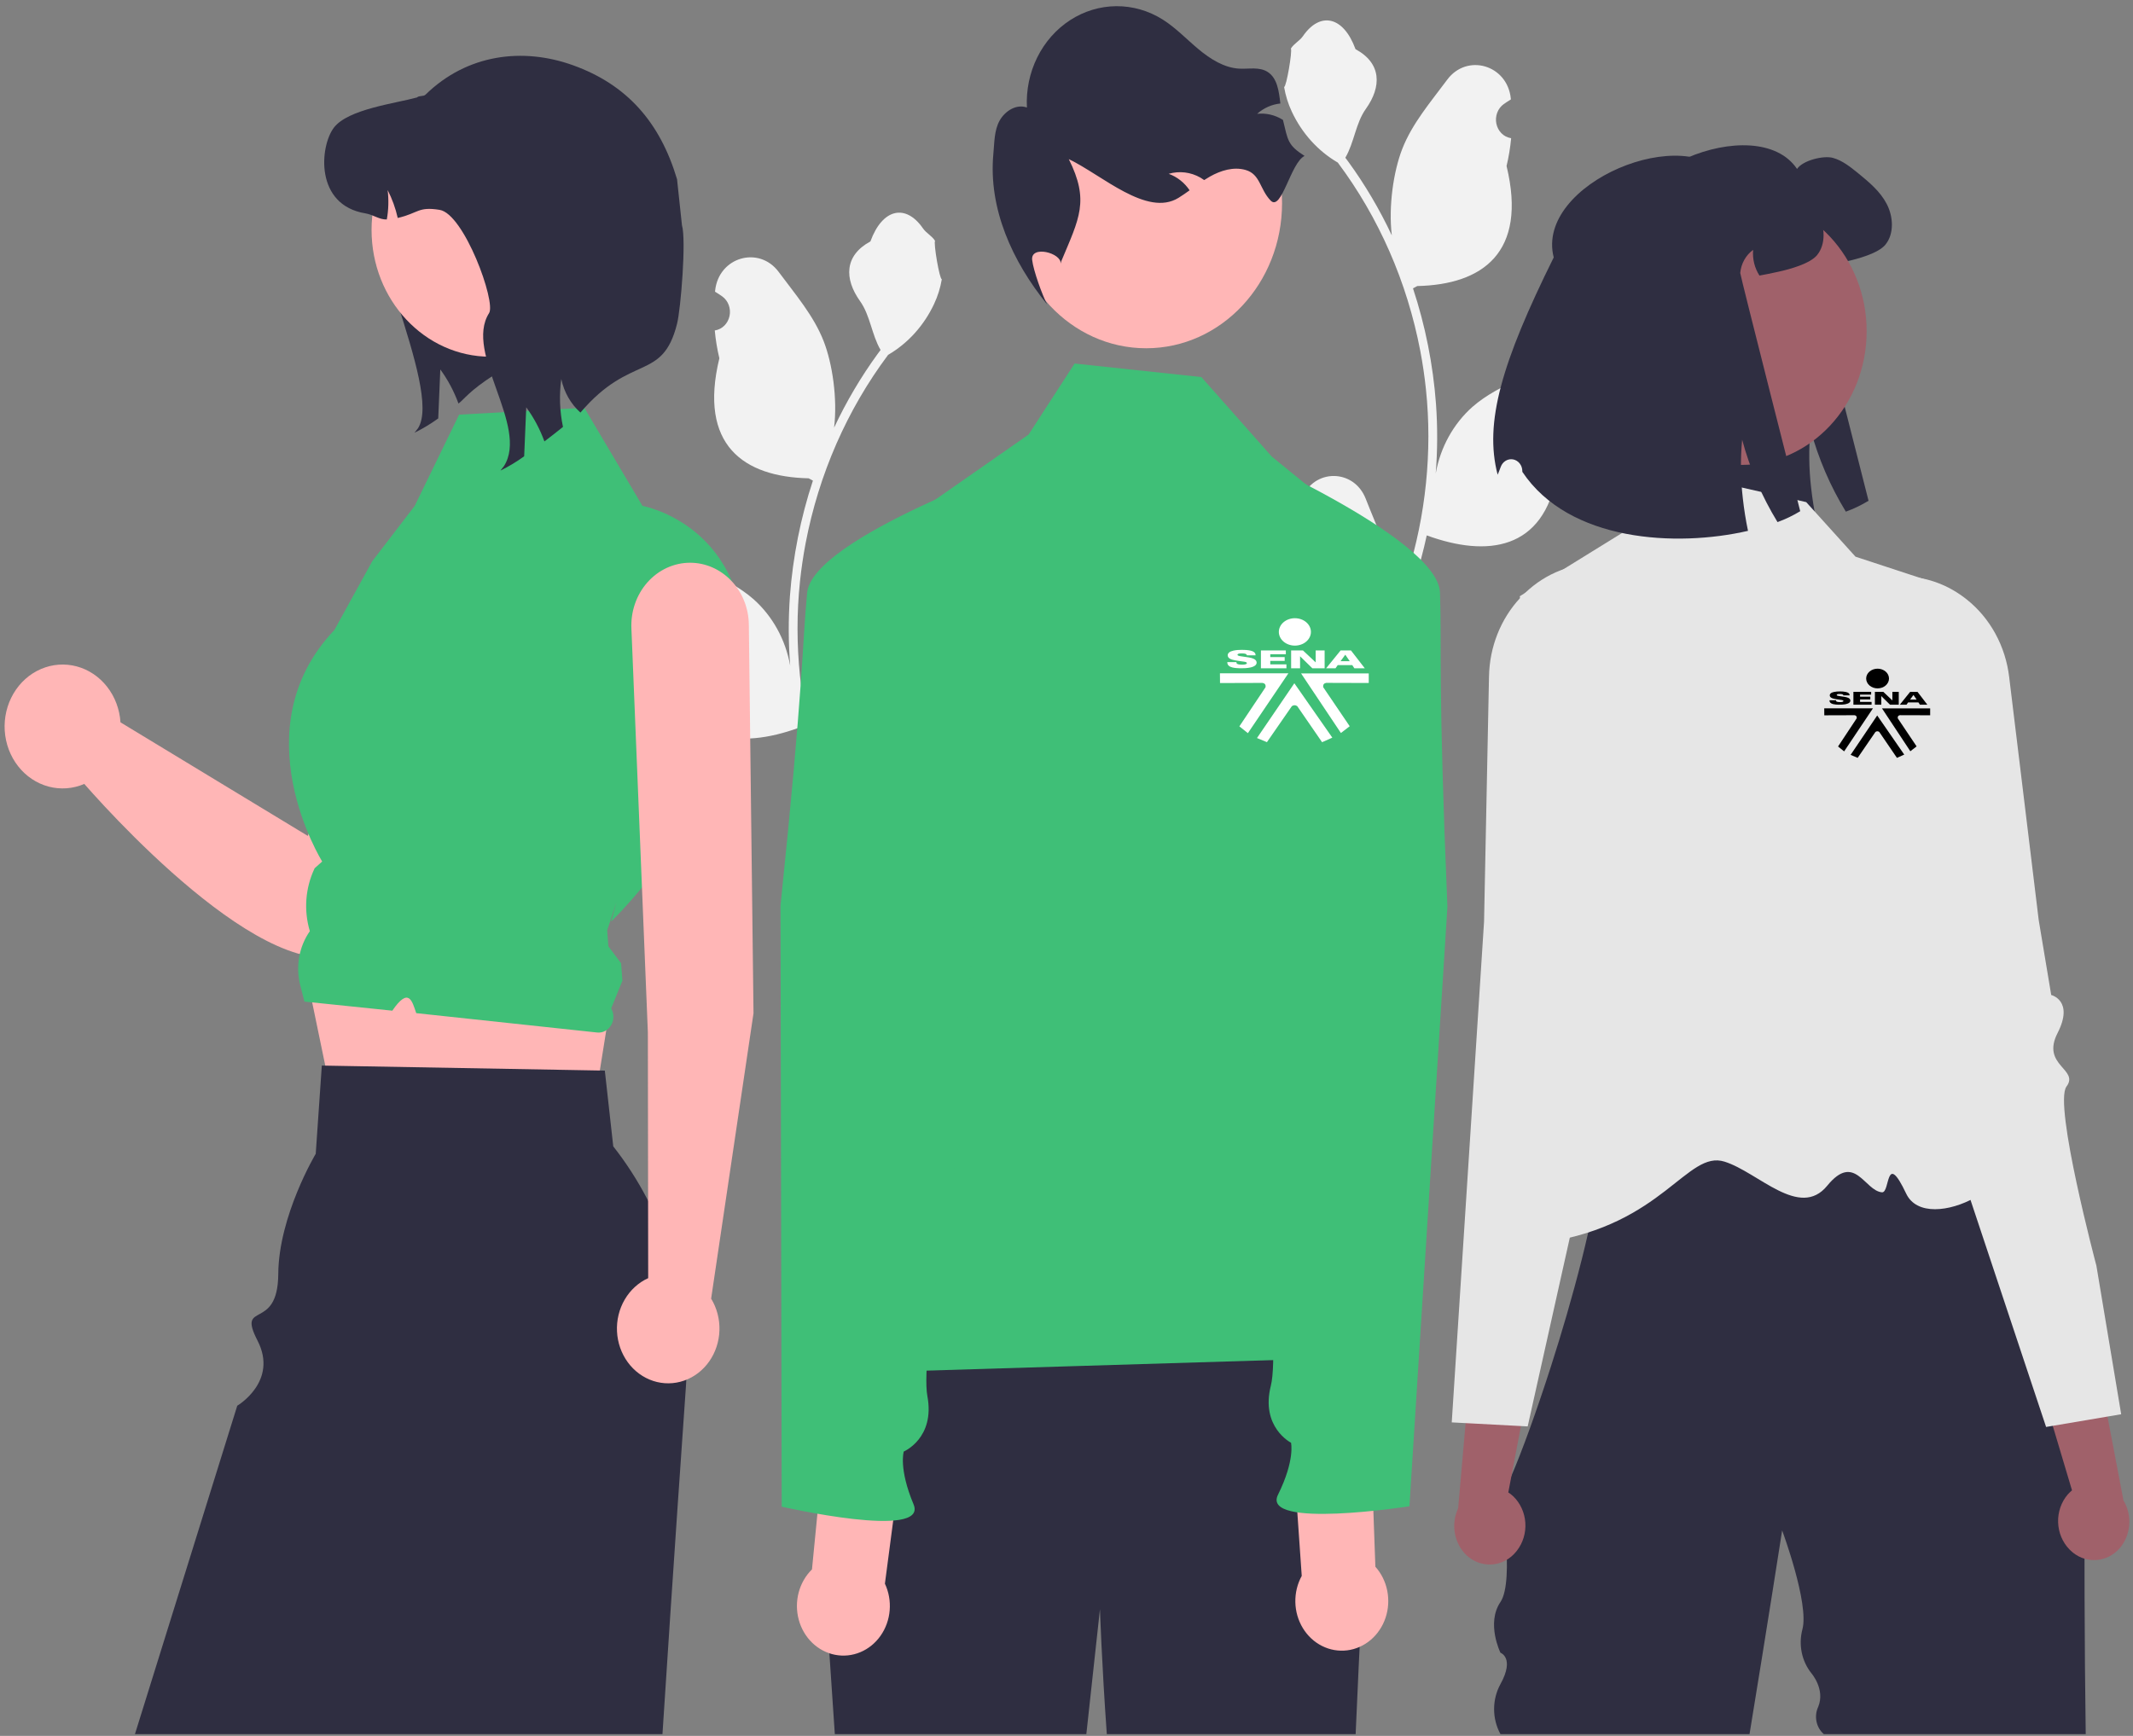 <svg width="258" height="210" viewBox="0 0 258 210" fill="none" xmlns="http://www.w3.org/2000/svg">
<rect x="0" y="0" width="258" height="210" fill="#808080" stroke="none"/>
<g clip-path="url(#clip0_131_454)">
<path d="M156.396 63.768C156.716 63.784 157.032 63.694 157.303 63.511C157.573 63.328 157.785 63.061 157.908 62.746C158.031 62.43 158.061 62.082 157.993 61.748C157.925 61.414 157.762 61.11 157.527 60.878C157.488 60.711 157.46 60.591 157.42 60.424C157.435 60.387 157.449 60.351 157.463 60.315C158.9 56.654 163.771 56.679 165.196 60.345C166.461 63.599 168.071 66.858 168.468 70.299C168.642 71.819 168.569 73.361 168.25 74.855C171.22 67.933 172.763 60.41 172.773 52.796C172.774 50.885 172.674 48.976 172.475 47.077C172.311 45.52 172.083 43.975 171.791 42.44C170.199 34.114 166.78 26.31 161.816 19.669C159.414 18.269 157.471 16.116 156.249 13.499C155.807 12.559 155.494 11.555 155.32 10.519C155.591 10.557 156.342 6.148 156.138 5.878C156.516 5.265 157.192 4.961 157.604 4.364C159.656 1.393 162.482 1.911 163.958 5.949C167.11 7.648 167.141 10.466 165.206 13.177C163.976 14.901 163.807 17.235 162.727 19.081C162.838 19.233 162.954 19.38 163.065 19.532C165.095 22.32 166.865 25.315 168.349 28.473C167.929 24.971 168.549 20.752 169.605 18.032C170.808 14.933 173.062 12.323 175.047 9.644C177.431 6.426 182.32 7.831 182.74 11.91C182.744 11.949 182.748 11.989 182.752 12.028C182.457 12.206 182.169 12.395 181.886 12.594C181.532 12.847 181.257 13.209 181.098 13.632C180.939 14.055 180.903 14.519 180.995 14.964C181.088 15.409 181.304 15.814 181.615 16.125C181.926 16.437 182.318 16.641 182.74 16.71L182.783 16.717C182.678 17.852 182.493 18.977 182.228 20.082C184.774 30.601 179.277 34.432 171.427 34.605C171.253 34.7 171.085 34.794 170.911 34.885C172.402 39.397 173.337 44.096 173.693 48.866C173.894 51.68 173.882 54.507 173.657 57.319L173.67 57.219C174.239 54.092 175.801 51.271 178.091 49.231C181.494 46.246 186.3 45.147 189.97 42.748C191.737 41.593 194.001 43.085 193.693 45.273C193.688 45.308 193.683 45.343 193.678 45.378C193.131 45.616 192.598 45.89 192.083 46.199C191.788 46.377 191.499 46.565 191.217 46.765C190.862 47.018 190.587 47.38 190.428 47.802C190.269 48.225 190.234 48.69 190.326 49.135C190.418 49.58 190.634 49.984 190.945 50.296C191.257 50.608 191.649 50.811 192.071 50.881L192.114 50.888C192.145 50.893 192.172 50.897 192.203 50.902C191.268 53.286 189.956 55.481 188.324 57.39C186.732 66.573 179.893 67.444 172.577 64.77H172.573C171.77 68.495 170.607 72.122 169.103 75.59H156.707C156.662 75.443 156.622 75.291 156.582 75.144C157.73 75.221 158.882 75.148 160.012 74.926C159.093 73.721 158.173 72.505 157.253 71.3C157.233 71.278 157.213 71.254 157.195 71.229C156.729 70.612 156.258 70 155.791 69.383L155.791 69.382C155.766 67.491 155.969 65.604 156.396 63.768L156.396 63.768Z" fill="#F2F2F2"/>
<path d="M196.197 29.881C193.892 20.905 212.482 13.207 217.364 20.436C218.043 19.408 220.552 18.784 221.703 19.099C222.854 19.415 223.822 20.203 224.766 20.966C226.065 22.031 227.411 23.135 228.208 24.667C229.01 26.193 229.134 28.273 228.054 29.598C227.198 30.65 224.672 31.331 223.385 31.609C222.488 31.804 221.732 31.962 221.083 32.075C220.493 31.168 220.221 30.067 220.316 28.967C219.878 29.282 219.512 29.696 219.243 30.18C218.973 30.664 218.807 31.206 218.757 31.766C218.739 32 226.012 60.581 226.012 60.581C225.138 61.112 224.219 61.553 223.267 61.898C221.384 58.824 219.941 55.466 218.987 51.936C218.768 54.297 218.796 56.676 219.07 59.03C219.216 60.35 219.425 61.661 219.696 62.958C211.054 64.95 198.056 64.294 192.401 55.82C192.4 55.785 192.399 55.75 192.398 55.715C192.394 55.381 192.281 55.058 192.078 54.803C191.876 54.548 191.597 54.376 191.288 54.316C190.98 54.257 190.662 54.314 190.389 54.477C190.116 54.641 189.904 54.901 189.791 55.212C189.653 55.586 189.527 55.91 189.414 56.167C187.767 49.875 189.898 42.592 196.197 29.881Z" fill="#2F2E41"/>
<path d="M181.491 180.372V180.666C181.48 180.569 181.48 180.47 181.491 180.372Z" fill="#2F2E41"/>
<path d="M189.954 129.572C190.174 129.509 190.397 129.462 190.623 129.433C190.364 129.479 190.141 129.525 189.954 129.572Z" fill="#2F2E41"/>
<path d="M189.758 129.626C189.817 129.608 189.884 129.59 189.954 129.572C189.888 129.591 189.825 129.604 189.758 129.626Z" fill="#2F2E41"/>
<path d="M252.282 209.786H220.606C220.154 209.401 219.84 208.862 219.717 208.258C219.593 207.655 219.668 207.025 219.928 206.473C220.793 204.353 219.097 202.416 219.097 202.416C218.522 201.696 218.122 200.835 217.932 199.909C217.743 198.984 217.77 198.023 218.012 197.112C218.851 193.981 215.562 185.144 215.562 185.144C215.562 185.144 213.789 196.555 211.617 209.786H181.491C180.987 208.868 180.72 207.823 180.72 206.758C180.72 205.693 180.987 204.648 181.491 203.73C183.247 200.55 181.491 199.94 181.491 199.94C181.491 199.94 179.736 196.382 181.491 193.799C183.247 191.215 181.491 180.666 181.491 180.666C181.557 181.133 182.058 180.285 182.828 178.507C184 175.802 185.791 170.937 187.601 165.289C188.896 161.259 190.2 156.824 191.29 152.488H191.293C191.579 151.348 191.85 150.22 192.105 149.101C192.606 146.908 193.034 144.777 193.36 142.775C194.066 138.465 194.299 134.762 193.757 132.353C193.307 130.349 192.322 129.244 190.624 129.434C191.534 129.272 192.868 129.12 194.511 128.976C194.807 128.95 195.114 128.925 195.432 128.896C207.689 127.907 233.988 127.339 233.988 127.339L242.044 142.747L252.245 162.265C252.245 162.265 251.967 188.448 252.282 209.786Z" fill="#2F2E41"/>
<path d="M218.472 60.743L199.914 56.538L196.229 64.46L183.82 72.134C183.82 72.134 191.818 107.068 191.773 111.982C191.657 124.456 172.971 152.419 187.085 150.267C201.199 148.116 204.066 139.106 208.597 140.53C212.683 141.815 217.673 147.532 221.013 143.443C224.353 139.355 225.53 144.076 227.642 144.239C228.646 144.317 228.041 139.077 230.567 144.402C233.093 149.727 246.485 142.559 241.946 137.71C234.386 129.635 232.85 70.11 232.85 70.11L224.434 67.344L218.472 60.743Z" fill="#E6E6E6"/>
<path d="M183.469 187.608C184.214 186.658 184.584 185.435 184.498 184.199C184.412 182.963 183.878 181.811 183.01 180.989C182.831 180.825 182.64 180.677 182.438 180.547L185.541 164.28L178.367 159.694L176.372 182.468C175.931 183.404 175.792 184.47 175.977 185.499C176.162 186.528 176.661 187.463 177.396 188.157C177.818 188.548 178.307 188.847 178.837 189.035C179.367 189.224 179.926 189.299 180.483 189.257C181.04 189.215 181.583 189.056 182.083 188.79C182.582 188.523 183.028 188.154 183.393 187.704C183.419 187.672 183.444 187.64 183.469 187.608Z" fill="#A0616A"/>
<path d="M205.742 101.865C205.697 101.342 205.072 101.105 204.207 100.777C203.338 100.491 202.512 100.073 201.754 99.536C199.838 98.058 200.592 96.512 201.635 94.375C201.838 93.959 202.05 93.527 202.249 93.077C202.839 91.746 201.899 86.254 199.452 76.751C198.697 73.825 198.7 71.759 198.179 70.388C197.66 69.017 196.62 68.341 193.786 68.2C190.36 68.015 187.006 69.289 184.458 71.742C184.389 71.807 184.317 71.877 184.249 71.945C184.119 72.075 183.992 72.208 183.868 72.344C181.511 74.876 180.163 78.283 180.105 81.853L180.091 82.46L179.506 111.496L177.863 136.975L175.598 172.073L177.276 172.161L183.971 172.517L184.783 172.56L186.71 163.927L189.028 153.539L189.88 149.723L192.524 137.885L193.757 132.353L194.511 128.976L194.818 127.596L196.316 120.891C196.35 120.75 199.796 106.23 203.768 103.802C205.25 102.897 205.784 102.371 205.742 101.865Z" fill="#E6E6E6"/>
<path d="M250.308 187.435C249.471 186.577 248.981 185.403 248.942 184.164C248.903 182.925 249.318 181.719 250.099 180.802C250.26 180.618 250.436 180.449 250.623 180.296L245.903 164.48L252.574 159.097L256.847 181.511C257.38 182.391 257.625 183.434 257.545 184.479C257.464 185.523 257.062 186.51 256.401 187.285C256.021 187.722 255.564 188.074 255.057 188.323C254.549 188.571 254.001 188.71 253.443 188.732C252.885 188.754 252.328 188.659 251.805 188.451C251.282 188.243 250.802 187.927 250.393 187.521C250.364 187.493 250.336 187.464 250.308 187.435Z" fill="#A0616A"/>
<path d="M253.572 153.115C253.572 153.115 248.369 133.562 249.955 131.445C251.542 129.329 246.856 128.915 248.875 124.973C250.895 121.031 248.108 120.372 248.108 120.372L246.595 111.308L243.891 89.045L243.809 88.383L243.023 81.906C242.803 80.056 242.236 78.272 241.356 76.661C240.477 75.05 239.302 73.646 237.902 72.531C237.831 72.473 237.758 72.417 237.685 72.361C237.352 72.105 237.012 71.867 236.664 71.649C234.069 70.013 231.021 69.395 228.045 69.9C222.437 70.833 224.182 73.067 223.272 79.051C221.795 88.781 221.411 94.348 222.132 95.606C222.374 96.03 222.63 96.435 222.873 96.824C224.125 98.832 225.03 100.28 223.273 101.973C222.573 102.591 221.794 103.101 220.959 103.485C220.133 103.912 219.535 104.219 219.543 104.744C219.553 105.252 220.137 105.712 221.7 106.44C223.594 107.326 225.629 110.674 227.295 114.094C228.618 116.851 229.797 119.683 230.828 122.578L245.151 165.608L247.488 172.625L248.293 172.489L254.912 171.369L256.571 171.088L253.572 153.115Z" fill="#E6E6E6"/>
<path d="M210.642 56.241C219.004 56.241 225.783 49 225.783 40.068C225.783 31.136 219.004 23.895 210.642 23.895C202.28 23.895 195.501 31.136 195.501 40.068C195.501 49 202.28 56.241 210.642 56.241Z" fill="#A0616A"/>
<path d="M187.933 31.142C185.628 22.166 204.218 14.468 209.1 21.697C209.779 20.669 212.288 20.045 213.439 20.36C214.59 20.676 215.558 21.464 216.502 22.227C217.801 23.292 219.147 24.396 219.944 25.928C220.746 27.454 220.87 29.534 219.79 30.858C218.934 31.911 216.408 32.592 215.121 32.87C214.224 33.065 213.468 33.223 212.819 33.336C212.229 32.429 211.958 31.328 212.052 30.228C211.615 30.543 211.248 30.957 210.979 31.441C210.709 31.925 210.544 32.467 210.493 33.027C210.476 33.261 217.748 61.842 217.748 61.842C216.874 62.373 215.955 62.814 215.003 63.16C213.12 60.085 211.677 56.727 210.723 53.197C210.504 55.558 210.532 57.937 210.806 60.291C210.952 61.611 211.161 62.922 211.432 64.219C202.79 66.211 189.792 65.555 184.137 57.081C184.136 57.046 184.135 57.011 184.134 56.976C184.13 56.642 184.017 56.319 183.814 56.064C183.612 55.809 183.333 55.637 183.024 55.577C182.716 55.518 182.398 55.575 182.125 55.738C181.852 55.902 181.64 56.162 181.527 56.473C181.389 56.847 181.263 57.171 181.15 57.428C179.504 51.136 181.634 43.853 187.933 31.142Z" fill="#2F2E41"/>
<path d="M112.843 87.027C112.523 87.042 112.206 86.953 111.936 86.77C111.666 86.587 111.454 86.32 111.331 86.004C111.207 85.689 111.178 85.34 111.246 85.006C111.314 84.672 111.476 84.368 111.711 84.136C111.751 83.969 111.779 83.849 111.818 83.682C111.804 83.646 111.79 83.609 111.776 83.573C110.339 79.912 105.468 79.938 104.043 83.604C102.778 86.858 101.168 90.117 100.771 93.557C100.597 95.078 100.67 96.62 100.989 98.113C98.018 91.192 96.476 83.669 96.466 76.054C96.465 74.144 96.565 72.234 96.763 70.335C96.928 68.779 97.156 67.233 97.448 65.699C99.04 57.373 102.458 49.569 107.423 42.928C109.825 41.528 111.768 39.374 112.99 36.758C113.432 35.818 113.745 34.814 113.918 33.778C113.647 33.816 112.896 29.407 113.101 29.136C112.723 28.524 112.047 28.22 111.635 27.622C109.583 24.651 106.756 25.17 105.281 29.207C102.129 30.907 102.098 33.725 104.032 36.435C105.263 38.16 105.432 40.493 106.512 42.339C106.401 42.491 106.285 42.638 106.174 42.79C104.143 45.579 102.374 48.574 100.89 51.731C101.31 48.229 100.69 44.01 99.634 41.29C98.431 38.191 96.177 35.582 94.192 32.903C91.808 29.685 86.919 31.089 86.499 35.168C86.494 35.208 86.49 35.247 86.487 35.287C86.781 35.464 87.07 35.653 87.352 35.852C87.707 36.106 87.982 36.467 88.141 36.89C88.3 37.313 88.336 37.778 88.243 38.222C88.151 38.667 87.935 39.072 87.624 39.384C87.312 39.695 86.92 39.899 86.499 39.969L86.456 39.976C86.561 41.111 86.746 42.236 87.011 43.341C84.464 53.86 89.962 57.691 97.812 57.863C97.985 57.958 98.154 58.053 98.328 58.143C96.837 62.655 95.902 67.355 95.546 72.125C95.345 74.939 95.356 77.765 95.582 80.577L95.568 80.478C95 77.351 93.438 74.529 91.147 72.49C87.745 69.505 82.939 68.406 79.268 66.006C77.502 64.851 75.238 66.344 75.546 68.532C75.551 68.567 75.556 68.602 75.561 68.636C76.108 68.874 76.641 69.149 77.156 69.457C77.451 69.635 77.74 69.824 78.022 70.023C78.377 70.276 78.651 70.638 78.811 71.061C78.969 71.484 79.005 71.948 78.913 72.393C78.821 72.838 78.605 73.243 78.293 73.554C77.982 73.866 77.59 74.07 77.168 74.139L77.125 74.146C77.094 74.151 77.067 74.156 77.036 74.161C77.971 76.545 79.283 78.74 80.915 80.648C82.507 89.831 89.346 90.702 96.661 88.028H96.666C97.468 91.754 98.631 95.38 100.136 98.849H112.532C112.577 98.702 112.616 98.55 112.656 98.403C111.509 98.48 110.357 98.407 109.226 98.184C110.146 96.979 111.066 95.764 111.986 94.559C112.006 94.536 112.025 94.512 112.043 94.487C112.51 93.871 112.981 93.258 113.447 92.641L113.448 92.641C113.472 90.749 113.269 88.863 112.843 87.027L112.843 87.027Z" fill="#F2F2F2"/>
<path d="M55.001 20.436C54.719 21.137 46.044 21.062 45.647 21.685C42.584 26.5 53.627 46.984 50.563 51.805L50.136 52.349C51.136 51.857 52.096 51.278 53.007 50.619C53.089 48.646 53.171 46.666 53.258 44.693C54.176 45.947 54.916 47.337 55.456 48.82C56.17 48.283 56.755 47.288 59.812 45.33C61.049 43.877 62.476 42.623 64.048 41.605L55.001 20.436Z" fill="#2F2E41"/>
<path d="M61.3 59.894C60.343 59.228 59.251 58.815 58.114 58.691C56.978 58.566 55.83 58.732 54.766 59.176C53.701 59.62 52.751 60.328 51.995 61.243C51.238 62.157 50.697 63.251 50.415 64.434L37.232 101.124L14.572 87.383C14.473 85.803 13.907 84.298 12.957 83.083C12.008 81.868 10.722 81.005 9.285 80.619C7.847 80.233 6.332 80.343 4.957 80.933C3.582 81.523 2.417 82.563 1.63 83.904C0.842 85.245 0.472 86.818 0.573 88.398C0.675 89.977 1.241 91.481 2.193 92.695C3.144 93.909 4.431 94.77 5.868 95.155C7.306 95.54 8.821 95.428 10.195 94.836C14.967 100.277 35.656 122.581 44.221 113.866C51.42 106.541 61.809 78.15 64.31 68.346C64.71 66.779 64.635 65.115 64.094 63.597C63.553 62.078 62.575 60.781 61.3 59.894Z" fill="#FFB6B6"/>
<path d="M36.546 115.404L40.706 135.489L71.127 138.428L73.923 120.939L36.546 115.404Z" fill="#FFB6B6"/>
<path d="M83.014 166.909C83 167.197 82.984 167.482 82.964 167.77C82.672 171.931 82.339 176.731 81.978 181.991C81.408 190.338 80.771 199.843 80.129 209.786H16.322L28.697 170.057C28.697 170.057 33.694 167.118 31.15 162.182C28.606 157.245 33.611 161.179 33.658 154.129C33.705 147.08 38.19 139.58 38.19 139.58L38.926 128.905L39.346 128.914L72.551 129.505L73.157 129.517L74.177 138.68C80.369 146.551 83.528 156.642 83.014 166.909Z" fill="#2F2E41"/>
<path d="M55.533 50.16L70.674 49.327L77.707 61.197C77.707 61.197 90.94 63.561 90.023 80.216C89.106 96.872 73.923 111.488 73.923 111.488L74.572 109.111L73.444 112.551L73.589 114.483L75.127 116.529L75.285 118.644L73.923 121.992C74.1 122.295 74.194 122.645 74.194 123.003C74.194 123.36 74.101 123.711 73.924 124.014C73.747 124.318 73.494 124.563 73.194 124.72C72.894 124.878 72.558 124.943 72.225 124.907L50.346 122.565C49.848 121.102 49.448 119.35 47.452 122.266L45.391 122.052L36.823 121.166L36.319 119.204C36.032 118.089 35.988 116.919 36.188 115.782C36.389 114.646 36.83 113.574 37.477 112.647C36.732 110.158 36.927 107.457 38.02 105.119L38.061 105.031L38.971 104.221C38.971 104.221 29.017 88.248 40.444 76.217L45.03 67.889L50.161 61.201L55.533 50.16Z" fill="#3FBF77"/>
<path d="M59.301 43.154C67.231 43.154 73.66 36.287 73.66 27.816C73.66 19.346 67.231 12.479 59.301 12.479C51.371 12.479 44.943 19.346 44.943 27.816C44.943 36.287 51.371 43.154 59.301 43.154Z" fill="#FFB6B6"/>
<path d="M70.207 49.911C69.037 48.867 68.224 47.44 67.892 45.852C67.626 47.78 67.695 49.745 68.096 51.647C67.319 52.271 66.564 52.864 65.851 53.401C65.311 51.918 64.571 50.527 63.653 49.274C63.566 51.247 63.484 53.226 63.402 55.2C62.491 55.859 61.531 56.438 60.531 56.929L60.958 56.386C64.021 51.565 56.094 42.692 59.157 37.877C60.017 36.529 56.135 25.869 53.177 25.388C50.546 24.964 50.657 25.776 48.108 26.369C47.844 25.19 47.433 24.053 46.887 22.99C47.032 24.175 46.998 25.377 46.787 26.55C45.881 26.587 45.168 25.971 44.203 25.813C38.047 24.808 38.673 17.695 40.386 15.441C42.105 13.193 47.81 12.518 50.441 11.788C50.681 11.538 51.224 11.694 51.464 11.457C56.506 6.528 63.249 5.712 69.317 7.897C75.788 10.226 79.822 14.735 81.893 21.685L82.487 27.248C83.02 29.036 82.349 37.358 81.893 39.17C80.119 46.215 76.34 42.698 70.207 49.911Z" fill="#2F2E41"/>
<path d="M91.142 122.574L90.577 75.548C90.548 73.556 89.786 71.656 88.457 70.258C87.127 68.861 85.337 68.077 83.472 68.077H83.472C82.507 68.077 81.552 68.287 80.665 68.694C79.778 69.101 78.979 69.697 78.315 70.445C77.651 71.193 77.136 72.077 76.803 73.044C76.469 74.012 76.324 75.041 76.375 76.071L78.364 124.9L78.402 154.624C77.229 155.155 76.238 156.059 75.564 157.213C74.889 158.366 74.563 159.714 74.63 161.072C74.697 162.43 75.154 163.734 75.939 164.805C76.724 165.876 77.798 166.663 79.016 167.06C80.234 167.456 81.537 167.442 82.748 167.02C83.958 166.598 85.018 165.788 85.782 164.7C86.547 163.612 86.98 162.299 87.021 160.94C87.063 159.58 86.712 158.24 86.016 157.101L91.142 122.574Z" fill="#FFB6B6"/>
<path d="M165.248 183.414C165.248 183.414 164.374 200.209 163.973 209.788H133.875C133.255 201.071 133.047 194.666 133.047 194.666L131.4 209.788H100.977L99.091 181.783L108.205 157.649C108.205 157.649 157.6 153.99 162.182 158.632C166.76 163.271 165.248 183.414 165.248 183.414Z" fill="#2F2E41"/>
<path d="M138.633 42.131C147.713 42.131 155.073 34.269 155.073 24.57C155.073 14.871 147.713 7.009 138.633 7.009C129.553 7.009 122.193 14.871 122.193 24.57C122.193 34.269 129.553 42.131 138.633 42.131Z" fill="#FFB6B6"/>
<path d="M157.796 18.864C156.107 19.686 155.013 25.643 153.686 24.258C152.359 22.873 152.447 21.071 150.658 20.56C149.213 20.146 147.658 20.619 146.34 21.366C146.104 21.498 145.876 21.642 145.654 21.784C145.507 21.679 145.361 21.581 145.204 21.49C144.025 20.816 142.649 20.651 141.359 21.028C142.378 21.392 143.264 22.09 143.892 23.022C143.451 23.338 143.004 23.654 142.547 23.935C138.729 26.288 133.296 21.171 129.277 19.248C131.794 24.294 130.554 26.384 128.369 31.603L128.293 31.9C128.417 30.592 124.628 29.617 124.848 31.458C125.004 32.766 126.063 35.671 126.656 36.826C122.431 31.607 119.543 25.22 120.152 18.632C120.285 17.248 120.245 15.787 120.913 14.586C121.582 13.391 122.977 12.553 124.211 13.008C124.106 10.907 124.537 8.815 125.456 6.954C126.376 5.094 127.751 3.534 129.434 2.441C131.117 1.348 133.046 0.763 135.016 0.748C136.986 0.732 138.922 1.287 140.621 2.354C142.198 3.343 143.516 4.741 144.962 5.948C146.408 7.154 148.075 8.206 149.909 8.305C151.072 8.365 152.338 8.062 153.337 8.706C154.495 9.452 154.693 11.016 154.867 12.52C153.834 12.629 152.855 13.064 152.056 13.77C153.124 13.654 154.199 13.9 155.129 14.474C155.147 14.483 155.164 14.493 155.18 14.505C155.792 16.991 155.729 17.542 157.796 18.864Z" fill="#2F2E41"/>
<path d="M101.05 166.145C115.05 148.641 110.321 126.376 104.765 103.902L105.822 70.7C105.874 69.071 106.292 67.48 107.041 66.06C107.789 64.64 108.847 63.434 110.124 62.542L124.417 52.569L129.98 43.978L145.314 45.616L153.817 55.221L163.229 62.896C165.593 64.823 167.391 67.432 168.412 70.415C169.433 73.397 169.635 76.63 168.993 79.731L159.985 123.241C159.985 123.241 163.753 145.797 161.454 148.288C159.155 150.779 153.232 148.289 157.929 151.085C163.566 154.441 168.691 153.822 165.839 156.869C162.986 159.916 166.596 164.152 166.596 164.152L101.05 166.145Z" fill="#3FBF77"/>
<path d="M107.036 191.585L109.37 173.824L100.057 170.984L98.214 189.856C97.444 190.611 96.885 191.581 96.602 192.656C96.319 193.731 96.322 194.87 96.612 195.943C96.901 197.016 97.465 197.982 98.24 198.732C99.015 199.482 99.97 199.986 100.999 200.187C102.027 200.389 103.088 200.28 104.062 199.873C105.036 199.466 105.884 198.777 106.511 197.883C107.138 196.989 107.52 195.927 107.612 194.814C107.705 193.701 107.505 192.583 107.036 191.585Z" fill="#FFB6B6"/>
<path d="M124.766 55.771C124.766 55.771 98.257 64.987 97.625 71.73C96.993 78.473 97.203 82.601 94.405 109.584L94.552 182.269C94.552 182.269 112.325 186.334 110.502 181.988C108.679 177.643 109.315 175.598 109.315 175.598C109.315 175.598 113.126 173.992 112.172 168.889C111.218 163.787 116.002 138.5 116.002 138.5L119.021 93.15L124.766 55.771Z" fill="#3FBF77"/>
<path d="M157.453 190.645L156.211 172.758L165.678 170.574L166.361 189.535C167.084 190.342 167.582 191.349 167.798 192.442C168.015 193.534 167.942 194.67 167.588 195.721C167.233 196.772 166.612 197.696 165.792 198.39C164.973 199.084 163.989 199.521 162.95 199.65C161.912 199.779 160.86 199.597 159.913 199.122C158.966 198.648 158.162 197.901 157.591 196.966C157.02 196.03 156.704 194.943 156.68 193.826C156.655 192.71 156.923 191.608 157.453 190.645H157.453Z" fill="#FFB6B6"/>
<path d="M148.071 53.883C148.071 53.883 173.96 64.93 174.178 71.703C174.396 78.475 173.934 82.58 175.075 109.701L170.48 182.22C170.48 182.22 152.496 185.035 154.581 180.826C156.666 176.617 156.156 174.532 156.156 174.532C156.156 174.532 152.452 172.663 153.716 167.638C154.98 162.613 151.754 137.047 151.754 137.047L151.517 91.582L148.071 53.883Z" fill="#3FBF77"/>
<path d="M156.621 74.788C156.107 74.788 155.614 74.963 155.251 75.275C154.888 75.586 154.684 76.007 154.684 76.447C154.685 76.886 154.889 77.308 155.253 77.618C155.617 77.928 156.111 78.103 156.625 78.103C157.14 78.102 157.633 77.928 157.996 77.617C158.36 77.306 158.564 76.885 158.564 76.445V76.442C158.563 76.002 158.358 75.581 157.994 75.271C157.629 74.961 157.136 74.787 156.621 74.788ZM150.222 78.616C149.881 78.618 149.534 78.634 149.209 78.704C148.995 78.75 148.787 78.827 148.653 78.945C148.484 79.094 148.462 79.296 148.545 79.468C148.618 79.619 148.816 79.733 149.037 79.798C149.512 79.937 150.04 79.967 150.539 80.054C150.631 80.073 150.733 80.095 150.79 80.148C150.849 80.212 150.814 80.3 150.717 80.34C150.555 80.411 150.348 80.411 150.159 80.409C149.986 80.403 149.797 80.39 149.66 80.317C149.559 80.263 149.541 80.173 149.564 80.096L148.451 80.096C148.448 80.24 148.481 80.392 148.605 80.516C148.708 80.622 148.876 80.697 149.056 80.742C149.344 80.814 149.656 80.836 149.963 80.843C150.38 80.849 150.805 80.838 151.205 80.757C151.444 80.708 151.678 80.627 151.831 80.497C152.102 80.264 152.038 79.896 151.678 79.715C151.498 79.626 151.283 79.57 151.064 79.535C150.743 79.478 150.417 79.436 150.092 79.391C149.978 79.372 149.857 79.355 149.761 79.309C149.661 79.263 149.653 79.154 149.755 79.107C149.887 79.043 150.063 79.044 150.222 79.043C150.389 79.046 150.57 79.055 150.707 79.122C150.784 79.159 150.815 79.22 150.816 79.279L151.874 79.277C151.87 79.163 151.845 79.044 151.747 78.945C151.633 78.823 151.433 78.746 151.228 78.702C150.905 78.632 150.56 78.618 150.222 78.616L150.222 78.616ZM152.517 78.685L152.516 80.844L155.602 80.844L155.601 80.374H153.648V79.954H155.39V79.494H153.648L153.648 79.15L155.531 79.15L155.53 78.685L152.517 78.685ZM157.6 78.685C157.6 78.685 156.647 78.686 156.17 78.686L156.17 80.846L157.253 80.846L157.252 79.392L158.736 80.844L160.223 80.846L160.222 78.686L159.138 78.686L159.14 80.129L157.6 78.685ZM162.154 78.689C162.154 78.689 160.986 80.13 160.4 80.849L161.537 80.849L161.809 80.46H163.566L163.821 80.849L165.084 80.849L163.41 78.689L162.154 78.689ZM162.722 79.204L163.261 79.987L162.147 79.988L162.722 79.204ZM147.56 81.455L147.57 82.631L152.712 82.615C152.974 82.664 153.127 82.809 153.073 83.141L149.91 87.871L150.94 88.694L155.839 81.455L147.56 81.455ZM157.373 81.465L162.19 88.674L163.255 87.856L160.055 83.138C160.002 82.805 160.154 82.658 160.416 82.609L165.56 82.625L165.558 81.469L157.373 81.465ZM156.56 82.658L152.042 89.283L153.242 89.783L156.257 85.43C156.361 85.357 156.466 85.319 156.571 85.315C156.682 85.311 156.794 85.346 156.907 85.421L159.914 89.788L161.152 89.236L156.56 82.658Z" fill="white"/>
<g clip-path="url(#clip1_131_454)">
<path d="M227.104 80.892C226.738 80.893 226.387 81.019 226.128 81.243C225.869 81.466 225.724 81.77 225.725 82.086C225.725 82.402 225.871 82.705 226.13 82.928C226.389 83.152 226.74 83.277 227.106 83.277C227.473 83.277 227.824 83.151 228.082 82.928C228.341 82.704 228.487 82.401 228.487 82.085V82.082C228.486 81.766 228.34 81.463 228.081 81.24C227.821 81.017 227.47 80.892 227.104 80.892ZM222.548 83.646C222.305 83.648 222.059 83.659 221.827 83.71C221.675 83.743 221.527 83.798 221.431 83.883C221.311 83.99 221.296 84.135 221.354 84.259C221.407 84.368 221.548 84.45 221.705 84.497C222.043 84.597 222.419 84.618 222.774 84.681C222.84 84.695 222.912 84.71 222.953 84.749C222.995 84.795 222.97 84.858 222.901 84.887C222.785 84.937 222.638 84.938 222.503 84.936C222.381 84.932 222.246 84.923 222.148 84.87C222.076 84.832 222.064 84.767 222.08 84.711L221.287 84.711C221.285 84.815 221.309 84.924 221.397 85.013C221.471 85.089 221.59 85.143 221.719 85.176C221.924 85.228 222.146 85.243 222.364 85.248C222.661 85.252 222.963 85.245 223.248 85.187C223.418 85.151 223.585 85.093 223.694 84.999C223.887 84.832 223.841 84.567 223.585 84.437C223.457 84.373 223.304 84.333 223.148 84.307C222.919 84.266 222.687 84.237 222.456 84.204C222.374 84.19 222.289 84.178 222.22 84.145C222.149 84.112 222.143 84.034 222.216 83.999C222.31 83.954 222.435 83.954 222.548 83.954C222.667 83.956 222.796 83.962 222.894 84.01C222.949 84.037 222.97 84.081 222.971 84.124L223.724 84.122C223.721 84.04 223.704 83.954 223.634 83.883C223.553 83.795 223.411 83.74 223.264 83.708C223.034 83.658 222.789 83.647 222.548 83.646L222.548 83.646ZM224.182 83.696L224.182 85.249L226.378 85.249L226.378 84.911H224.987V84.609H226.227V84.278H224.987L224.987 84.031L226.327 84.03L226.327 83.696L224.182 83.696ZM227.8 83.696C227.8 83.696 227.122 83.696 226.782 83.696L226.782 85.25L227.553 85.25L227.553 84.205L228.609 85.249L229.667 85.25L229.667 83.696L228.895 83.697L228.896 84.735L227.8 83.696ZM231.042 83.699C231.042 83.699 230.211 84.735 229.793 85.253L230.603 85.253L230.797 84.972H232.047L232.228 85.253L233.127 85.253L231.936 83.699L231.042 83.699ZM231.446 84.07L231.83 84.632L231.037 84.633L231.446 84.07ZM220.653 85.689L220.66 86.535L224.321 86.523C224.508 86.558 224.616 86.663 224.578 86.901L222.326 90.305L223.06 90.897L226.547 85.689L220.653 85.689ZM227.639 85.696L231.068 90.882L231.826 90.293L229.548 86.899C229.51 86.66 229.618 86.554 229.805 86.519L233.466 86.53L233.465 85.699L227.639 85.696ZM227.06 86.554L223.844 91.32L224.698 91.68L226.844 88.548C226.918 88.496 226.993 88.468 227.068 88.465C227.147 88.463 227.227 88.488 227.307 88.542L229.448 91.683L230.329 91.286L227.06 86.554Z" fill="black"/>
</g>
<rect x="-8.94" y="-8.712" width="274" height="294" stroke="black"/>
</g>
<defs>
<clipPath id="clip0_131_454">
<rect width="257" height="209" fill="white" transform="translate(0.56 0.788)"/>
</clipPath>
<clipPath id="clip1_131_454">
<rect width="13" height="11" fill="white" transform="translate(220.56 80.788)"/>
</clipPath>
</defs>
</svg>
